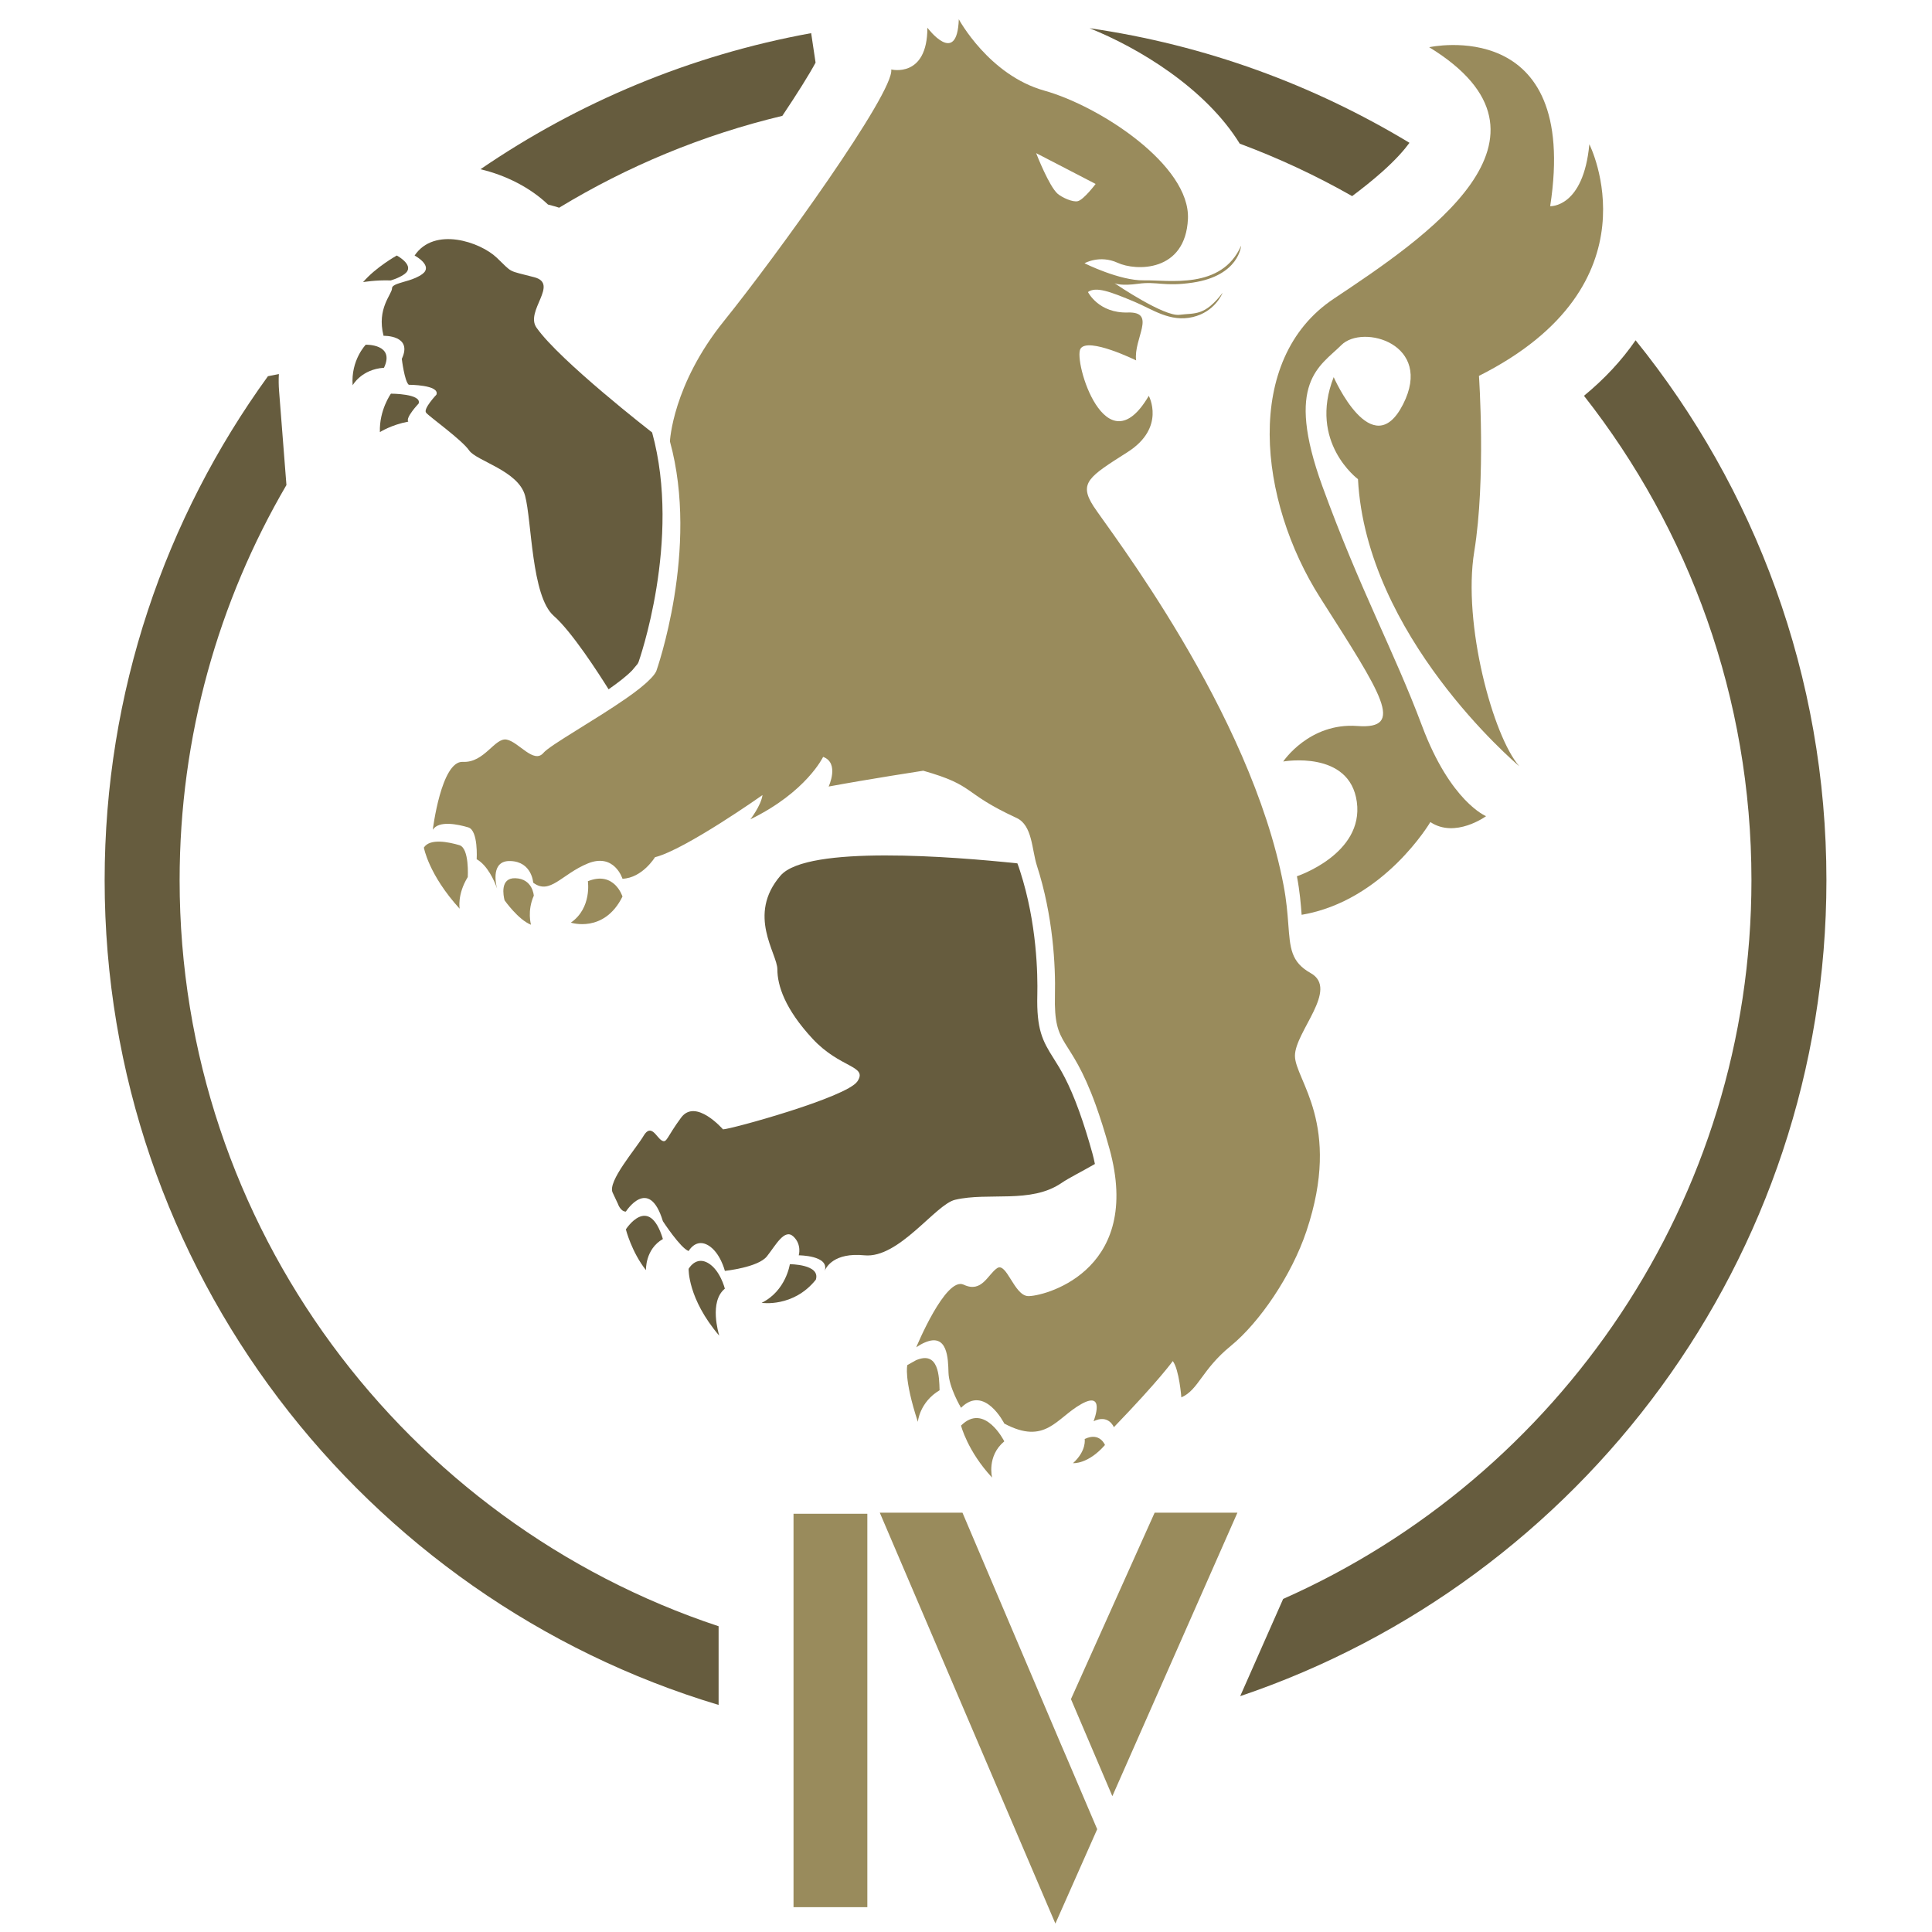 <?xml version="1.0" encoding="utf-8"?>
<!-- Generator: Adobe Illustrator 16.0.0, SVG Export Plug-In . SVG Version: 6.00 Build 0)  -->
<!DOCTYPE svg PUBLIC "-//W3C//DTD SVG 1.1//EN" "http://www.w3.org/Graphics/SVG/1.1/DTD/svg11.dtd">
<svg version="1.1" id="Layer_1" xmlns="http://www.w3.org/2000/svg" xmlns:xlink="http://www.w3.org/1999/xlink" x="0px" y="0px"
	 width="4000px" height="4000px" viewBox="0 0 4000 4000" enable-background="new 0 0 4000 4000" xml:space="preserve">
<g>
	<rect x="1642.896" y="3134.063" fill="#998B5C" width="152.838" height="814.525"/>
	<polygon fill="#998B5C" points="2390.564,3131.877 2217.302,3517.83 2302.994,3718.78 2561.937,3131.877 	"/>
	<polygon fill="#998B5C" points="2206.992,3635.565 2196.635,3611.565 1992.689,3131.877 1821.517,3131.877 2185.056,3982.555 
		2271.636,3787.174 	"/>
	<path fill="#665C3E" d="M2266.904,2409.899c-25.971,15.119-54.373,29.107-69.311,39.441
		c-63.385,43.303-150.766,18.418-220.047,34.641c-40.734,9.398-116.305,122.014-187.828,115.01
		c-63.219-6.262-79.426,24.875-82.189,32.068c10.125-32.068-53.805-32.068-53.805-32.068s6.801-22.305-11.236-39.09
		c-18.277-16.941-36.313,18.072-54.586,41.115c-18.049,23.039-87.137,30.227-87.137,30.227s-9.611-38.699-35.029-53.27
		c-21.779-12.332-35.414,5.172-39.086,10.684l-0.91,1.48c-16.977-6.07-53.281-61.744-53.281-61.744
		c-28.949-94.91-76.668-19.908-76.668-19.908c-11.244,0-16.6-16.389-16.6-16.389l-10.836-23.039
		c-10.895-23.039,48.434-90.867,64.107-117.416c15.865-26.705,26.717,3.518,37.611,9.596c10.865,6.074,9.564-6.078,40.004-47.184
		c30.205-41.107,86.797,24.148,86.797,24.148c15.477,0,256.189-66.168,278.293-99.348c21.928-32.99-35.385-26.352-92.889-88.283
		c-57.299-61.75-72.799-110.379-72.799-143.572c0-32.99-63.941-112.619,6.623-194.261c55.127-63.586,359.041-39.064,490.274-25.25
		c2.025,5.158,3.867,10.516,5.516,15.842c35.201,108.391,36.682,215.099,35.764,256.001c-1.846,72.266,10.879,95.842,33.545,131.617
		c14.004,22.096,31.33,49.564,53.074,109.658c9.795,27.271,18.807,56.021,27.455,87.365l2.596,10.133
		C2265.263,2402.141,2266.168,2406.014,2266.904,2409.899"/>
	<path fill="#665C3E" d="M1337.433,2629.74c-29.84-37.598-41.643-84.426-41.643-84.426s47.719-74.988,76.668,19.922
		C1335.409,2586.434,1337.433,2629.74,1337.433,2629.74"/>
	<path fill="#665C3E" d="M1489.115,2765.389c-65.602-76.658-63.383-138.418-63.383-138.418l0.918-1.473
		c3.672-5.539,17.307-23.045,39.07-10.697c25.445,14.559,35.014,53.271,35.014,53.271
		C1467.741,2694.992,1487.831,2760.61,1489.115,2765.389"/>
	<path fill="#665C3E" d="M1689.103,2649.463c-46.615,58.234-112.234,47.916-112.234,47.916
		c50.482-24.703,58.422-80.004,58.422-80.004S1699.228,2617.375,1689.103,2649.463"/>
	<path fill="#665C3E" d="M1321.962,1370.913c-0.557,1.107-1.102,2.203-1.84,3.51l-11.426,13.641
		c-11.25,11.594-28.58,25.057-48.668,39.061c-19.711-31.508-75.93-119.254-113.729-152.229
		c-46.246-40.719-45.15-196.096-59.156-248.449c-13.828-52.17-100.992-71.879-115.916-94
		c-15.115-21.902-82.402-69.842-89.029-77.949c-6.611-7.939,21.398-37.428,21.398-37.428c7.184-20.463-57.33-20.463-57.33-20.463
		c-8.83-7.363-14.371-53.621-14.371-53.621c23.396-49.57-37.785-47.734-37.785-47.734c-14.566-56.771,17.508-85.881,17.508-98.244
		c0-7.924,16.207-10.699,34.078-16.402h0.197c9.953-3.126,20.293-7.182,28.555-13.275c22.332-16.396-12.332-36.289-15.818-38.143
		l-0.217-0.191c40.738-60.443,135.85-28.203,170.141,4.611c34.279,32.797,20.828,25.434,77.605,40.354
		c51.939,13.648-19.537,70.059,4.586,104.334c47.75,68.376,239.404,217.105,239.404,217.105
		C1411.712,1118.971,1321.962,1370.913,1321.962,1370.913"/>
	<path fill="#665C3E" d="M837.603,567.337c-8.299,6.086-18.609,10.141-28.57,13.268h-0.18c-31.352-1.088-57.135,3.502-57.135,3.502
		c26.354-30.955,69.859-55.104,69.859-55.104l0.168,0.184C825.255,531.016,859.896,550.932,837.603,567.337"/>
	<path fill="#665C3E" d="M795.013,761.411c-46.992,3.129-64.873,36.314-64.873,36.314c-4.051-51.975,27.104-84.045,27.104-84.045
		S818.441,711.839,795.013,761.411"/>
	<path fill="#665C3E" d="M866.72,835.509c0,0-28.002,29.482-21.391,37.412c-35.385,6.645-58.793,21.748-58.793,21.748
		c-1.641-45.512,22.861-79.639,22.861-79.639S873.913,815.03,866.72,835.509"/>
	<path fill="#998B5C" d="M2713.66,2014.729c-41.293-23.215-42.576-51.602-46.443-102.287c-1.672-21.928-3.689-48.084-9.779-79.809
		c-68.559-359.563-362.146-736.107-393.488-784.576c-31.146-48.477-9.219-61.197,70.588-112.063
		c79.643-50.701,43.879-116.488,43.879-116.488c-89.021,152.414-156.654-72.783-141.373-97.498
		c15.484-24.865,115.205,24.145,115.205,24.145c-5.912-44.793,43.49-101.012-17.141-99.166c-60.824,1.842-82.58-42.383-82.58-42.383
		c16.389-11.799,45.332-1.291,97.334,20.639c35.729,14.936,72.596,42.391,119.795,31.143c44.205-10.498,59.875-45.877,61.729-50.297
		c-37.779,49.215-57.139,41.456-89.584,45.695c-31.496,3.875-128.457-61.365-134.162-65.436c1.838,0.934,14.367,5.92,49.199,1.129
		c38.348-5.372,53.66,6.431,112.818-2.399c96.012-14.385,99.879-76.316,99.879-76.316c-40.354,91.785-150.58,70.596-201.08,71.695
		c-50.498,0.926-123.117-35.383-123.117-35.383s31.344-18.063,68.744-0.922c37.232,17.143,140.262,20.082,145.422-90.867
		c4.979-111.131-182.092-233.314-297.094-265.574c-115.012-32.08-177.301-147.824-177.301-147.824
		c-3.508,99.893-65.064,17.506-65.064,17.506c0,105.068-74.838,86.447-74.838,86.447c7.006,46.812-239.047,387.783-345.949,520.304
		c-107.066,132.492-112.242,249.73-112.242,249.73c61.564,223.553-28.201,475.518-28.201,475.518
		c-0.541,1.1-1.111,2.203-1.842,3.494c-2.566,4.049-6.258,8.66-11.432,13.633c-11.25,11.617-28.557,25.08-48.646,39.084
		c-65.057,45.324-158.311,97.129-171.773,113.168c-19.914,23.561-51.051-22.484-75.936-27.467
		c-24.869-4.979-46.063,48.459-90.875,46.061c-44.779-2.574-62.285,140.637-62.285,140.637
		c12.523-19.902,52.352-11.252,73.521-4.979c21.049,6.277,17.354,65.975,17.354,65.975c22.486,12.363,36.662,45.355,40.902,56.957
		l0.738,2.203c0.205,0.572,0.361,0.922,0.564,1.299l-0.357-1.299c-2.428-9.58-12.371-56.758,27.816-55.473
		c44.777,1.299,47.361,44.805,47.361,44.805c34.828,26.156,58.445-17.338,113.168-39.824c54.918-22.291,71.695,31.717,71.695,31.717
		c41.279-1.668,67.283-44.609,67.283-44.609c62.641-15.664,222.629-128.66,222.629-128.66
		c-3.129,21.936-25.061,50.141-25.061,50.141c115.936-56.41,150.529-129.193,150.529-129.193
		c34.459,12.523,11.469,61.389,11.469,61.389c84.588-15.67,195.813-32.744,195.813-32.744
		c110.219,31.332,78.262,44.617,193.254,97.793c32.879,15.193,31.359,65.053,42.041,98.594
		c33.521,103.396,38.881,208.087,37.398,268.181c-2.758,112.613,30.424,77.965,84.607,227.969
		c8.846,24.695,18.426,54.373,28.371,90.502c0.934,3.502,1.842,7.008,2.775,10.51c61.916,246.951-143.592,295.805-171.77,294.16
		c-28.566-1.672-44.068-70.781-63.596-57.891c-19.529,13.082-31.691,52.15-69.313,34.291
		c-37.396-17.889-98.213,129.57-98.213,129.57c6.631-4.422,12.535-7.742,17.863-9.943c47.373-20.48,48.096,34.283,48.865,62.115
		c0.727,30.945,25.975,73.133,25.975,73.133c48.834-48.818,89.577,32.656,89.577,32.656
		c85.316,45.498,107.813-11.633,159.445-40.383c49.736-27.82,26.883,31.707,25.398,35.582
		c31.162-15.289,42.025,12.344,42.025,12.344c94.563-98.047,122.006-136.941,122.006-136.941
		c13.275,17.703,17.711,75.191,17.711,75.191c35.561-15.471,42.203-57.488,102.086-106.322
		c59.727-48.668,126.264-146.367,156.857-237.779c74.463-222.279-23.77-313.131-23.77-363.068
		C2681.045,2136.186,2773.008,2048.098,2713.66,2014.729 M2189.681,401.118c-17.307-15.107-42.938-79.957-44.424-84.031
		l43.854,22.658l79.273,41.116c0,0-24.346,32.24-36.678,35.574C2221,419.368,2198.154,408.495,2189.681,401.118"/>
	<path fill="#998B5C" d="M1945.292,2878.367c-41.846,25.068-44.975,65.438-44.975,65.438
		c-29.666-90.518-21.746-117.592-21.746-117.592l17.871-9.961C1943.816,2795.789,1944.538,2850.535,1945.292,2878.367"/>
	<path fill="#998B5C" d="M2054.017,3059.176c-50.863-54.57-64.307-107.645-64.307-107.645c48.85-48.85,89.575,32.627,89.575,32.627
		C2042.603,3014.567,2054.017,3059.176,2054.017,3059.176"/>
	<path fill="#998B5C" d="M2287.722,2991.721c-35.561,40.549-66.164,37.588-66.164,37.588c28.566-25.986,24.146-49.951,24.146-49.951
		C2276.849,2964.061,2287.722,2991.721,2287.722,2991.721"/>
	<path fill="#998B5C" d="M968.458,1815.831c-22.277,36.309-16.777,65.602-16.777,65.602
		c-64.502-70.75-74.098-126.604-74.098-126.604c12.553-19.896,52.359-11.236,73.568-4.975
		C972.146,1756.112,968.458,1815.831,968.458,1815.831"/>
	<path fill="#998B5C" d="M1099.368,1914.569c-26.348-10.273-54.629-50.482-54.629-50.482l-0.297-1.029
		c-1.943-7.75-9.994-45.861,22.469-44.797c36.184,1.033,38.279,36.16,38.279,36.16
		C1091.032,1886.143,1099.368,1914.569,1099.368,1914.569"/>
	<path fill="#998B5C" d="M1288.786,1856.198c-37.953,76.668-106.896,54.016-106.896,54.016
		c43.846-30.242,35.217-85.723,35.217-85.723C1272.011,1802.19,1288.786,1856.198,1288.786,1856.198"/>
	<path fill="#998B5C" d="M3062.033,778.219c0,0,14.746,213.783-9.75,363.629c-24.521,149.646,39.064,382.828,93.252,444.561
		c-9.58-8.107-317-270.363-333.973-594.406c0,0-103.223-76.104-50.287-211.201c0,0,79.805,181.727,143.561,56.381
		c63.951-125.138-83.498-166.957-127.742-122.721c-44.234,44.229-117.748,76.121-39.248,292.303
		c78.699,216.195,147.443,338.939,206.441,496.336c58.947,157.207,132.492,186.695,132.492,186.695s-63.773,46.633-115.367,12.18
		c0,0-95.824,163.105-266.492,192.041c-1.684-21.932-3.697-48.115-9.791-79.818c0,0,138.781-45.883,124.064-153.891
		c-14.754-108.182-152.439-83.68-152.439-83.68s53.828-80.891,153.51-73.527c99.543,7.367,51.463-63.955-76.844-265.422
		c-128.279-201.424-160.156-493.742,27.855-619.063c187.785-125.33,502.225-334.14,197.73-520.869
		c0,0,311.871-68.746,250.486,329.166c0,0,68.723,3.691,81.086-128.252C3290.578,298.661,3438.021,589.112,3062.033,778.219"/>
	<path fill="#665C3E" d="M3781.42,1822.3c0,783.974-508.957,1451.429-1213.723,1689.398l88.951-201.305
		c570.529-252.811,969.547-824.846,969.547-1488.093c0-377.979-129.504-726.328-346.732-1002.844
		c42.588-35.014,78.285-73.408,106.871-114.936C3633.33,1010.436,3781.42,1399.468,3781.42,1822.3"/>
	<path fill="#665C3E" d="M2918.181,295.677c-10.502,14.406-28.01,34.783-57.535,60.914c-18.867,16.707-39.602,33.287-61.18,49.443
		c-74.1-42.156-151.869-78.558-232.705-108.594c-71.012-115.205-210.367-198.889-311.018-239.045
		C2495.199,93.016,2719.297,175.485,2918.181,295.677"/>
	<path fill="#665C3E" d="M1688.568,129.675c-13.744,25.457-38.279,64.551-68.869,110.23h-0.129
		c-165.047,39.471-320.563,104.301-461.938,190.129h-0.129c-4.02-1.473-8.205-2.695-12.527-3.777
		c-3.785-1.066-7.287-2.018-10.52-2.824c-0.125,0-0.238-0.15-0.238-0.281c-36.133-34.494-86.926-60.482-139.484-72.75
		c202.26-138.406,434.43-236.34,684.695-281.777L1688.568,129.675z"/>
	<path fill="#665C3E" d="M1487.792,3366.977v162.902C753.245,3309.713,216.658,2627.588,216.658,1822.3
		c0-389.301,125.447-749.908,338.109-1043.389l22.627-4.453c-0.66,11.463-0.535,23.172,0.422,35.178l15.207,194.457v0.129
		C452.478,1244.757,371.89,1524.214,371.89,1822.3C371.89,2540.938,840.187,3152.309,1487.792,3366.977"/>
</g>
</svg>
